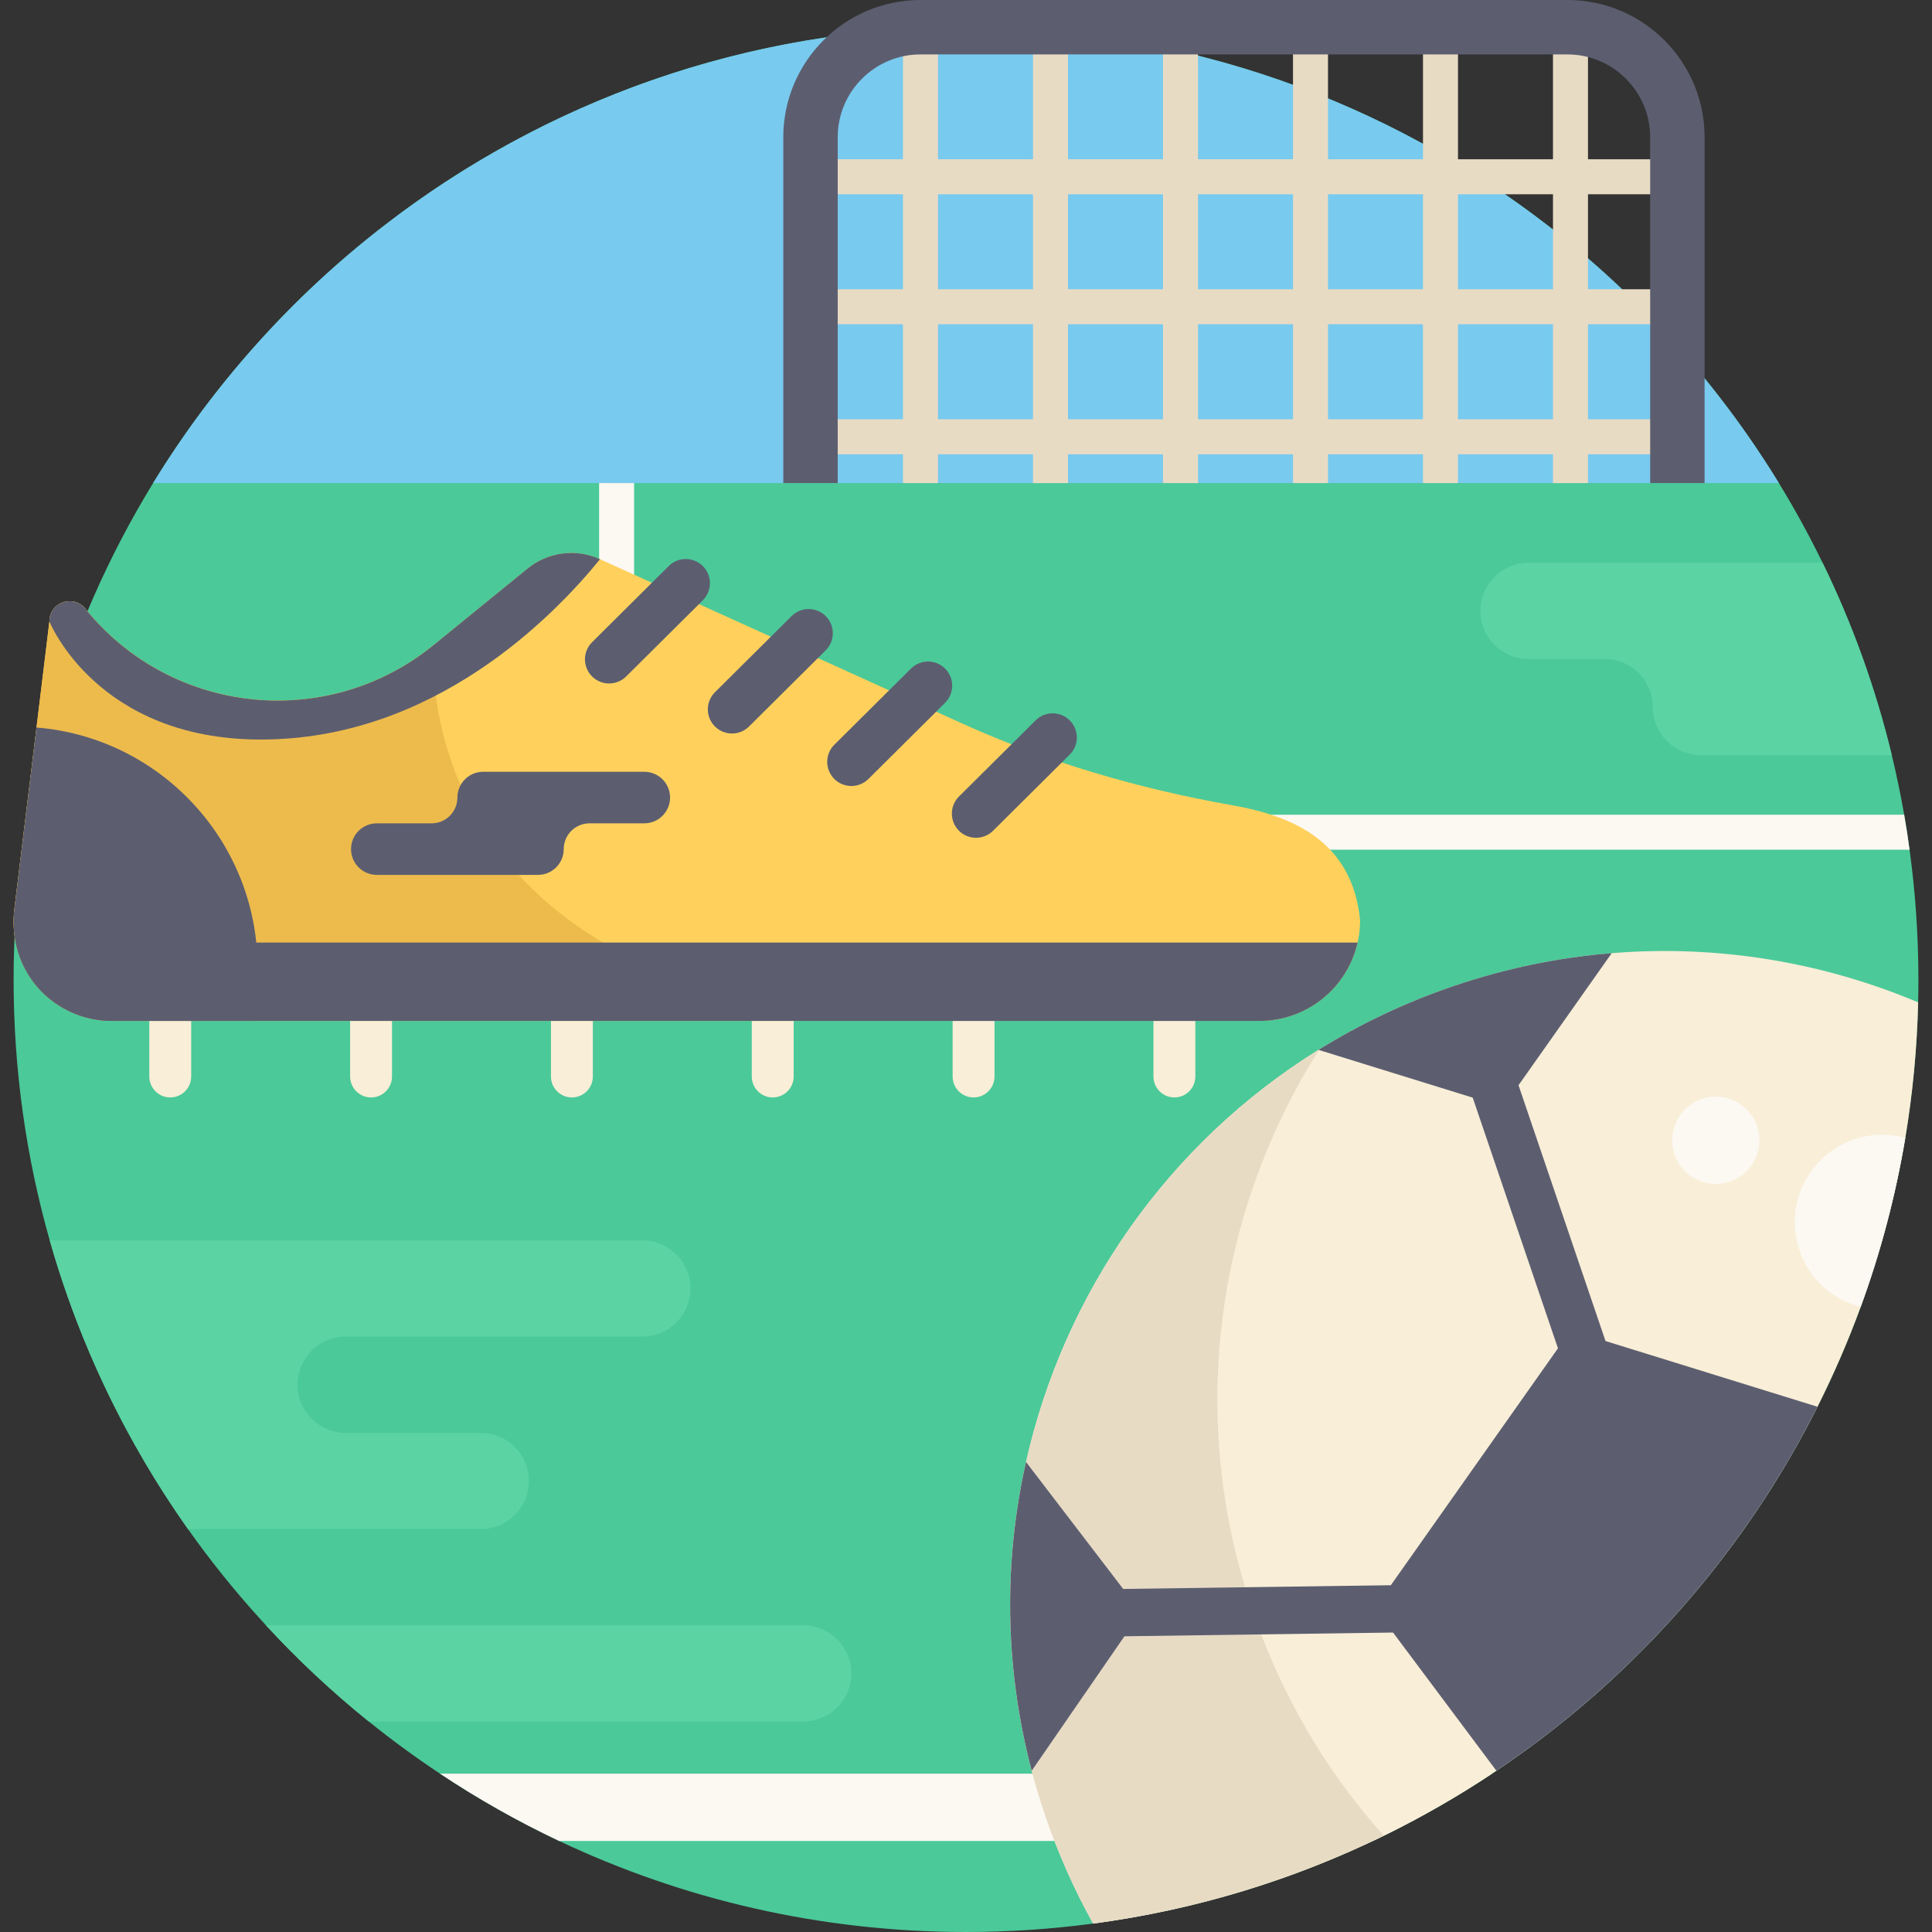 <?xml version="1.0" encoding="iso-8859-1"?>
<!-- Generator: Adobe Illustrator 19.0.0, SVG Export Plug-In . SVG Version: 6.00 Build 0)  -->
<svg version="1.1" id="Capa_1" xmlns="http://www.w3.org/2000/svg" xmlns:xlink="http://www.w3.org/1999/xlink" x="0px" y="0px"
	 viewBox="0 0 512 512" style="enable-background:new 0 0 512 512;" xml:space="preserve">
<rect x="0" y="0" width="512" height="512" fill="#333333" stroke="none"/>
<path style="fill:#4BC999;" d="M508.395,259.605c0,2.019-0.021,4.028-0.072,6.027c-0.288,12.208-1.442,24.199-3.4,35.912
	c-2.586,15.453-6.573,30.432-11.827,44.803c-3.317,9.076-7.149,17.905-11.445,26.455c-2.225,4.44-4.584,8.808-7.067,13.083
	c-9.004,15.556-19.615,30.05-31.627,43.268c-13.753,15.175-29.34,28.649-46.399,40.115c-0.381,0.258-0.773,0.515-1.164,0.773
	c-9.158,6.078-18.739,11.579-28.68,16.442c-0.958,0.474-1.926,0.937-2.895,1.391c-23.014,10.899-47.934,18.399-74.132,21.891
	C278.664,511.238,267.425,512,256,512c-38.58,0-75.131-8.654-107.829-24.127c-10.971-5.192-21.521-11.157-31.555-17.832
	c-6.511-4.316-12.805-8.921-18.873-13.815c-9.704-7.819-18.821-16.339-27.259-25.497c-0.484-0.525-0.968-1.051-1.432-1.576
	c-6.892-7.572-13.31-15.566-19.234-23.931c-4.409-6.243-8.551-12.692-12.393-19.337c-10.312-17.802-18.502-36.973-24.251-57.175
	c-6.233-21.964-9.57-45.143-9.57-69.105c0-48.213,13.516-93.273,36.973-131.585C84.938,55.557,164.819,7.21,256,7.21
	s171.062,48.347,215.422,120.81c4.183,6.83,8.046,13.877,11.579,21.119c7.86,16.112,14.052,33.192,18.348,51.004
	c1.257,5.192,2.349,10.456,3.276,15.772c0.536,3.07,1.02,6.16,1.432,9.272C507.601,236.436,508.395,247.933,508.395,259.605z"/>
<path style="fill:#FCF8F2;" d="M395.394,470.041c-9.158,6.078-18.739,11.579-28.68,16.442c-0.958,0.474-1.926,0.937-2.895,1.391
	H148.171c-10.971-5.192-21.521-11.157-31.555-17.832H395.394z"/>
<path style="fill:#78CAEF;" d="M471.421,128.02H40.578c16.04-26.198,36.726-49.253,60.904-67.992
	C144.184,26.918,197.784,7.21,256,7.21s111.816,19.707,154.517,52.817C434.696,78.767,455.381,101.822,471.421,128.02z"/>
<path style="fill:#FCF8F2;" d="M506.055,225.187H158.771V128.02h9.272v87.895h336.581
	C505.159,218.985,505.644,222.076,506.055,225.187z"/>
<path style="fill:#FFD15C;" d="M360.44,243.885c0,2.029-0.227,4.007-0.659,5.903c-1.123,4.996-3.657,9.467-7.16,12.96
	c-4.821,4.821-11.497,7.809-18.863,7.809H29.7c-6.892,0-13.176-2.648-17.863-6.995c-3.987-3.698-6.603-8.54-7.685-13.774
	c-0.577-2.864-0.701-5.851-0.35-8.808l5.872-48.182l3.42-28.114c0-5.048,6.336-7.294,9.519-3.358
	c22.788,28.217,64.17,32.523,92.294,9.632l24.9-20.284c5.408-4.399,12.846-5.367,19.203-2.483c0,0,0,0,0,0.01l95.683,43.402
	c22.87,10.384,47.059,17.42,71.804,21.788C342.793,216.265,358.42,223.065,360.44,243.885z"/>
<g>
	<path style="fill:#5C5E70;" d="M161.424,181.13c-1.646,0-3.291-0.63-4.544-1.89c-2.493-2.51-2.48-6.565,0.03-9.058l20.311-20.178
		c2.51-2.493,6.564-2.48,9.058,0.03c2.493,2.51,2.48,6.565-0.03,9.058l-20.311,20.178C164.689,180.51,163.056,181.13,161.424,181.13
		z"/>
	<path style="fill:#5C5E70;" d="M193.989,194.388c-1.646,0-3.291-0.63-4.544-1.89c-2.493-2.51-2.48-6.565,0.03-9.058l20.311-20.178
		c2.51-2.493,6.564-2.48,9.058,0.03c2.493,2.51,2.48,6.565-0.03,9.058l-20.311,20.178
		C197.255,193.768,195.622,194.388,193.989,194.388z"/>
	<path style="fill:#5C5E70;" d="M225.625,208.299c-1.646,0-3.291-0.63-4.544-1.89c-2.493-2.51-2.48-6.565,0.03-9.058l20.311-20.178
		c2.51-2.493,6.565-2.48,9.058,0.03c2.493,2.51,2.48,6.565-0.03,9.058l-20.311,20.178
		C228.891,207.679,227.258,208.299,225.625,208.299z"/>
	<path style="fill:#5C5E70;" d="M258.657,222.023c-1.646,0-3.291-0.63-4.544-1.89c-2.493-2.51-2.48-6.565,0.03-9.058l20.311-20.178
		c2.51-2.493,6.565-2.48,9.058,0.03c2.493,2.51,2.48,6.565-0.03,9.058l-20.311,20.178
		C261.922,221.403,260.289,222.023,258.657,222.023z"/>
</g>
<g>
	<path style="fill:#F9EED7;" d="M311.227,290.834c-3.066,0-5.551-2.485-5.551-5.551v-20.47c0-3.066,2.485-5.551,5.551-5.551
		c3.066,0,5.551,2.485,5.551,5.551v20.47C316.779,288.349,314.293,290.834,311.227,290.834z"/>
	<path style="fill:#F9EED7;" d="M45.116,290.834c-3.066,0-5.551-2.485-5.551-5.551v-20.47c0-3.066,2.485-5.551,5.551-5.551
		s5.551,2.485,5.551,5.551v20.47C50.668,288.349,48.182,290.834,45.116,290.834z"/>
	<path style="fill:#F9EED7;" d="M98.339,290.834c-3.066,0-5.551-2.485-5.551-5.551v-20.47c0-3.066,2.485-5.551,5.551-5.551
		c3.066,0,5.551,2.485,5.551,5.551v20.47C103.889,288.349,101.405,290.834,98.339,290.834z"/>
	<path style="fill:#F9EED7;" d="M151.561,290.834c-3.066,0-5.551-2.485-5.551-5.551v-20.47c0-3.066,2.485-5.551,5.551-5.551
		s5.551,2.485,5.551,5.551v20.47C157.112,288.349,154.627,290.834,151.561,290.834z"/>
	<path style="fill:#F9EED7;" d="M258.006,290.834c-3.066,0-5.551-2.485-5.551-5.551v-20.47c0-3.066,2.485-5.551,5.551-5.551
		c3.066,0,5.551,2.485,5.551,5.551v20.47C263.556,288.349,261.072,290.834,258.006,290.834z"/>
	<path style="fill:#F9EED7;" d="M204.783,290.834c-3.066,0-5.551-2.485-5.551-5.551v-20.47c0-3.066,2.485-5.551,5.551-5.551
		s5.551,2.485,5.551,5.551v20.47C210.334,288.349,207.849,290.834,204.783,290.834z"/>
</g>
<path style="fill:#EDBB4C;" d="M210.662,270.556H29.7c-6.892,0-13.176-2.648-17.863-6.995c-3.987-3.698-6.603-8.54-7.685-13.774
	c-0.577-2.864-0.701-5.851-0.35-8.808l5.872-48.182l3.42-28.114c0-5.048,6.336-7.294,9.519-3.358
	c22.788,28.217,64.17,32.523,92.294,9.632c0,0-6.552,73.225,84.331,93.86C207.54,266.703,211.084,268.63,210.662,270.556z"/>
<g>
	<path style="fill:#5C5E70;" d="M68.266,256.442c0,4.851-0.538,9.574-1.571,14.117H29.699c-6.892,0-13.177-2.656-17.865-7.003
		c-3.988-3.698-6.601-8.54-7.678-13.766c-0.581-2.869-0.709-5.85-0.35-8.813l5.867-48.184
		C42.474,195.475,68.266,222.948,68.266,256.442z"/>
	<path style="fill:#5C5E70;" d="M359.782,249.791c-1.127,4.996-3.663,9.462-7.157,12.956c-4.825,4.825-11.503,7.814-18.865,7.814
		H29.699c-6.892,0-13.177-2.656-17.865-7.003c-3.988-3.698-6.601-8.54-7.678-13.766L359.782,249.791L359.782,249.791z"/>
	<path style="fill:#5C5E70;" d="M159.012,148.189c0,0,0,0,0,0.008c-12.375,15.253-44.127,47.79-89.893,47.79
		c-43.554,0-56.032-31.299-56.032-31.299c0-5.056,6.345-7.294,9.522-3.365c22.785,28.217,64.17,32.529,92.293,9.633l24.9-20.279
		C145.214,146.27,152.655,145.305,159.012,148.189L159.012,148.189z"/>
	<path style="fill:#5C5E70;" d="M121.214,211.36L121.214,211.36c0,3.774-3.059,6.832-6.832,6.832H99.863
		c-3.774,0-6.832,3.059-6.832,6.832l0,0c0,3.774,3.059,6.832,6.832,6.832h42.7c3.774,0,6.832-3.059,6.832-6.832l0,0
		c0-3.774,3.059-6.832,6.832-6.832h14.518c3.774,0,6.832-3.059,6.832-6.832l0,0c0-3.774-3.059-6.832-6.832-6.832h-42.7
		C124.273,204.527,121.214,207.586,121.214,211.36z"/>
</g>
<path style="fill:#F9EED7;" d="M493.097,346.347c-3.317,9.076-7.149,17.905-11.445,26.455
	c-19.615,39.034-49.068,72.267-85.093,96.466c-9.509,6.387-19.481,12.146-29.844,17.214c-23.818,11.651-49.727,19.646-77.027,23.282
	c-4.996-8.983-9.261-18.533-12.692-28.608c-1.339-3.956-2.534-7.922-3.585-11.888c-7.253-27.568-7.417-55.537-1.504-81.827
	c10.024-44.607,37.519-84.382,77.511-109.22c11.013-6.84,22.994-12.548,35.809-16.905c13.866-4.718,27.928-7.582,41.898-8.715
	c28.165-2.308,55.97,2.4,81.199,13.032c-0.288,12.208-1.442,24.199-3.4,35.912C502.337,316.997,498.351,331.975,493.097,346.347z"/>
<path style="fill:#E8DBC4;" d="M366.713,486.482c-23.818,11.651-49.727,19.646-77.027,23.282
	c-4.996-8.983-9.261-18.533-12.692-28.608c-1.339-3.956-2.534-7.922-3.585-11.888c-7.253-27.568-7.417-55.537-1.504-81.827
	c10.024-44.607,37.519-84.382,77.511-109.22c0.072-0.041,0.134-0.072,0.206-0.113c-0.031,0.052-0.062,0.093-0.093,0.144
	c-10.621,16.782-18.327,35.335-22.705,54.816c-5.913,26.29-5.748,54.26,1.504,81.838c0.505,1.896,1.04,3.801,1.607,5.697
	c0.618,2.06,1.277,4.131,1.978,6.181c0.721,2.122,1.483,4.224,2.287,6.305C341.927,453.269,353.054,471.215,366.713,486.482z"/>
<g>
	
		<rect x="402.663" y="285.421" transform="matrix(-0.947 0.322 -0.322 -0.947 901.126 503.146)" style="fill:#5C5E70;" width="12.549" height="81.405"/>
	
		<rect x="296.085" y="420.505" transform="matrix(-1 0.014 -0.014 -1 680.823 848.861)" style="fill:#5C5E70;" width="82.795" height="12.549"/>
	<path style="fill:#5C5E70;" d="M425.516,355.402l56.135,17.4c-19.615,39.034-49.068,72.267-85.093,96.466l-27.413-36.664
		l-4.832-6.459l4.296-6.078l44.288-62.779l3.358-4.749l9.251,2.864L425.516,355.402L425.516,355.402z"/>
	<path style="fill:#5C5E70;" d="M302.375,427.259l-28.961,42.011c-7.258-27.569-7.425-55.542-1.511-81.832L302.375,427.259z"/>
	<path style="fill:#5C5E70;" d="M427.122,252.596l-28.785,40.789l-48.92-15.16c11.018-6.848,22.995-12.554,35.807-16.913
		C399.097,256.594,413.151,253.729,427.122,252.596z"/>
</g>
<g>
	<path style="fill:#FCF8F2;" d="M504.923,301.544c-2.586,15.453-6.573,30.432-11.827,44.803
		c-7.335-1.865-13.609-7.283-16.225-14.989c-4.121-12.115,2.359-25.27,14.464-29.401C495.899,300.4,500.606,300.359,504.923,301.544
		z"/>
	<circle style="fill:#FCF8F2;" cx="454.712" cy="302.184" r="11.583"/>
</g>
<g>
	<rect x="239.301" y="7.211" style="fill:#E8DBC4;" width="9.272" height="120.81"/>
	<rect x="273.75" y="7.211" style="fill:#E8DBC4;" width="9.272" height="120.81"/>
	<rect x="411.558" y="7.211" style="fill:#E8DBC4;" width="9.272" height="120.81"/>
	<rect x="377.108" y="7.211" style="fill:#E8DBC4;" width="9.272" height="120.81"/>
	<rect x="342.659" y="7.211" style="fill:#E8DBC4;" width="9.272" height="120.81"/>
	<rect x="308.21" y="7.211" style="fill:#E8DBC4;" width="9.272" height="120.81"/>
	<rect x="215.607" y="42.21" style="fill:#E8DBC4;" width="228.917" height="9.272"/>
	<rect x="215.607" y="111.116" style="fill:#E8DBC4;" width="228.917" height="9.272"/>
	<rect x="215.607" y="76.656" style="fill:#E8DBC4;" width="228.917" height="9.272"/>
</g>
<path style="fill:#5C5E70;" d="M451.735,128.02h-14.423V36.358c0-12.095-9.84-21.936-21.936-21.936H243.939
	c-12.095,0-21.935,9.84-21.935,21.936v91.662h-14.423V36.358C207.581,16.31,223.891,0,243.939,0h171.438
	c20.047,0,36.357,16.31,36.357,36.358v91.662H451.735z"/>
<g>
	<path style="fill:#5BD3A2;" d="M127.423,405.222H49.819c-16.246-22.963-28.752-48.769-36.644-76.512h157.072
		c7.036,0,12.754,5.717,12.754,12.754c0,3.523-1.432,6.707-3.74,9.014c-2.308,2.308-5.491,3.74-9.014,3.74H91.614
		c-7.046,0-12.754,5.707-12.754,12.754c0,3.513,1.432,6.707,3.74,9.014s5.491,3.74,9.014,3.74h35.809
		c7.046,0,12.754,5.707,12.754,12.743c0,3.523-1.432,6.717-3.74,9.024C134.129,403.8,130.945,405.222,127.423,405.222z"/>
	<path style="fill:#5BD3A2;" d="M225.61,443.483c0,3.523-1.422,6.707-3.729,9.014c-2.308,2.297-5.501,3.729-9.024,3.729H97.743
		c-9.704-7.819-18.821-16.339-27.259-25.497h142.371C219.902,430.729,225.61,436.436,225.61,443.483z"/>
	<path style="fill:#5BD3A2;" d="M501.347,200.143h-50.592c-7.046,0-12.754-5.707-12.754-12.743v-0.01
		c0-7.036-5.707-12.743-12.754-12.743h-20.192c-3.513,0-6.707-1.422-9.014-3.729c-2.308-2.308-3.729-5.501-3.729-9.024
		c0-7.046,5.707-12.754,12.743-12.754H483C490.86,165.251,497.053,182.331,501.347,200.143z"/>
</g>
<g>
</g>
<g>
</g>
<g>
</g>
<g>
</g>
<g>
</g>
<g>
</g>
<g>
</g>
<g>
</g>
<g>
</g>
<g>
</g>
<g>
</g>
<g>
</g>
<g>
</g>
<g>
</g>
<g>
</g>
</svg>
